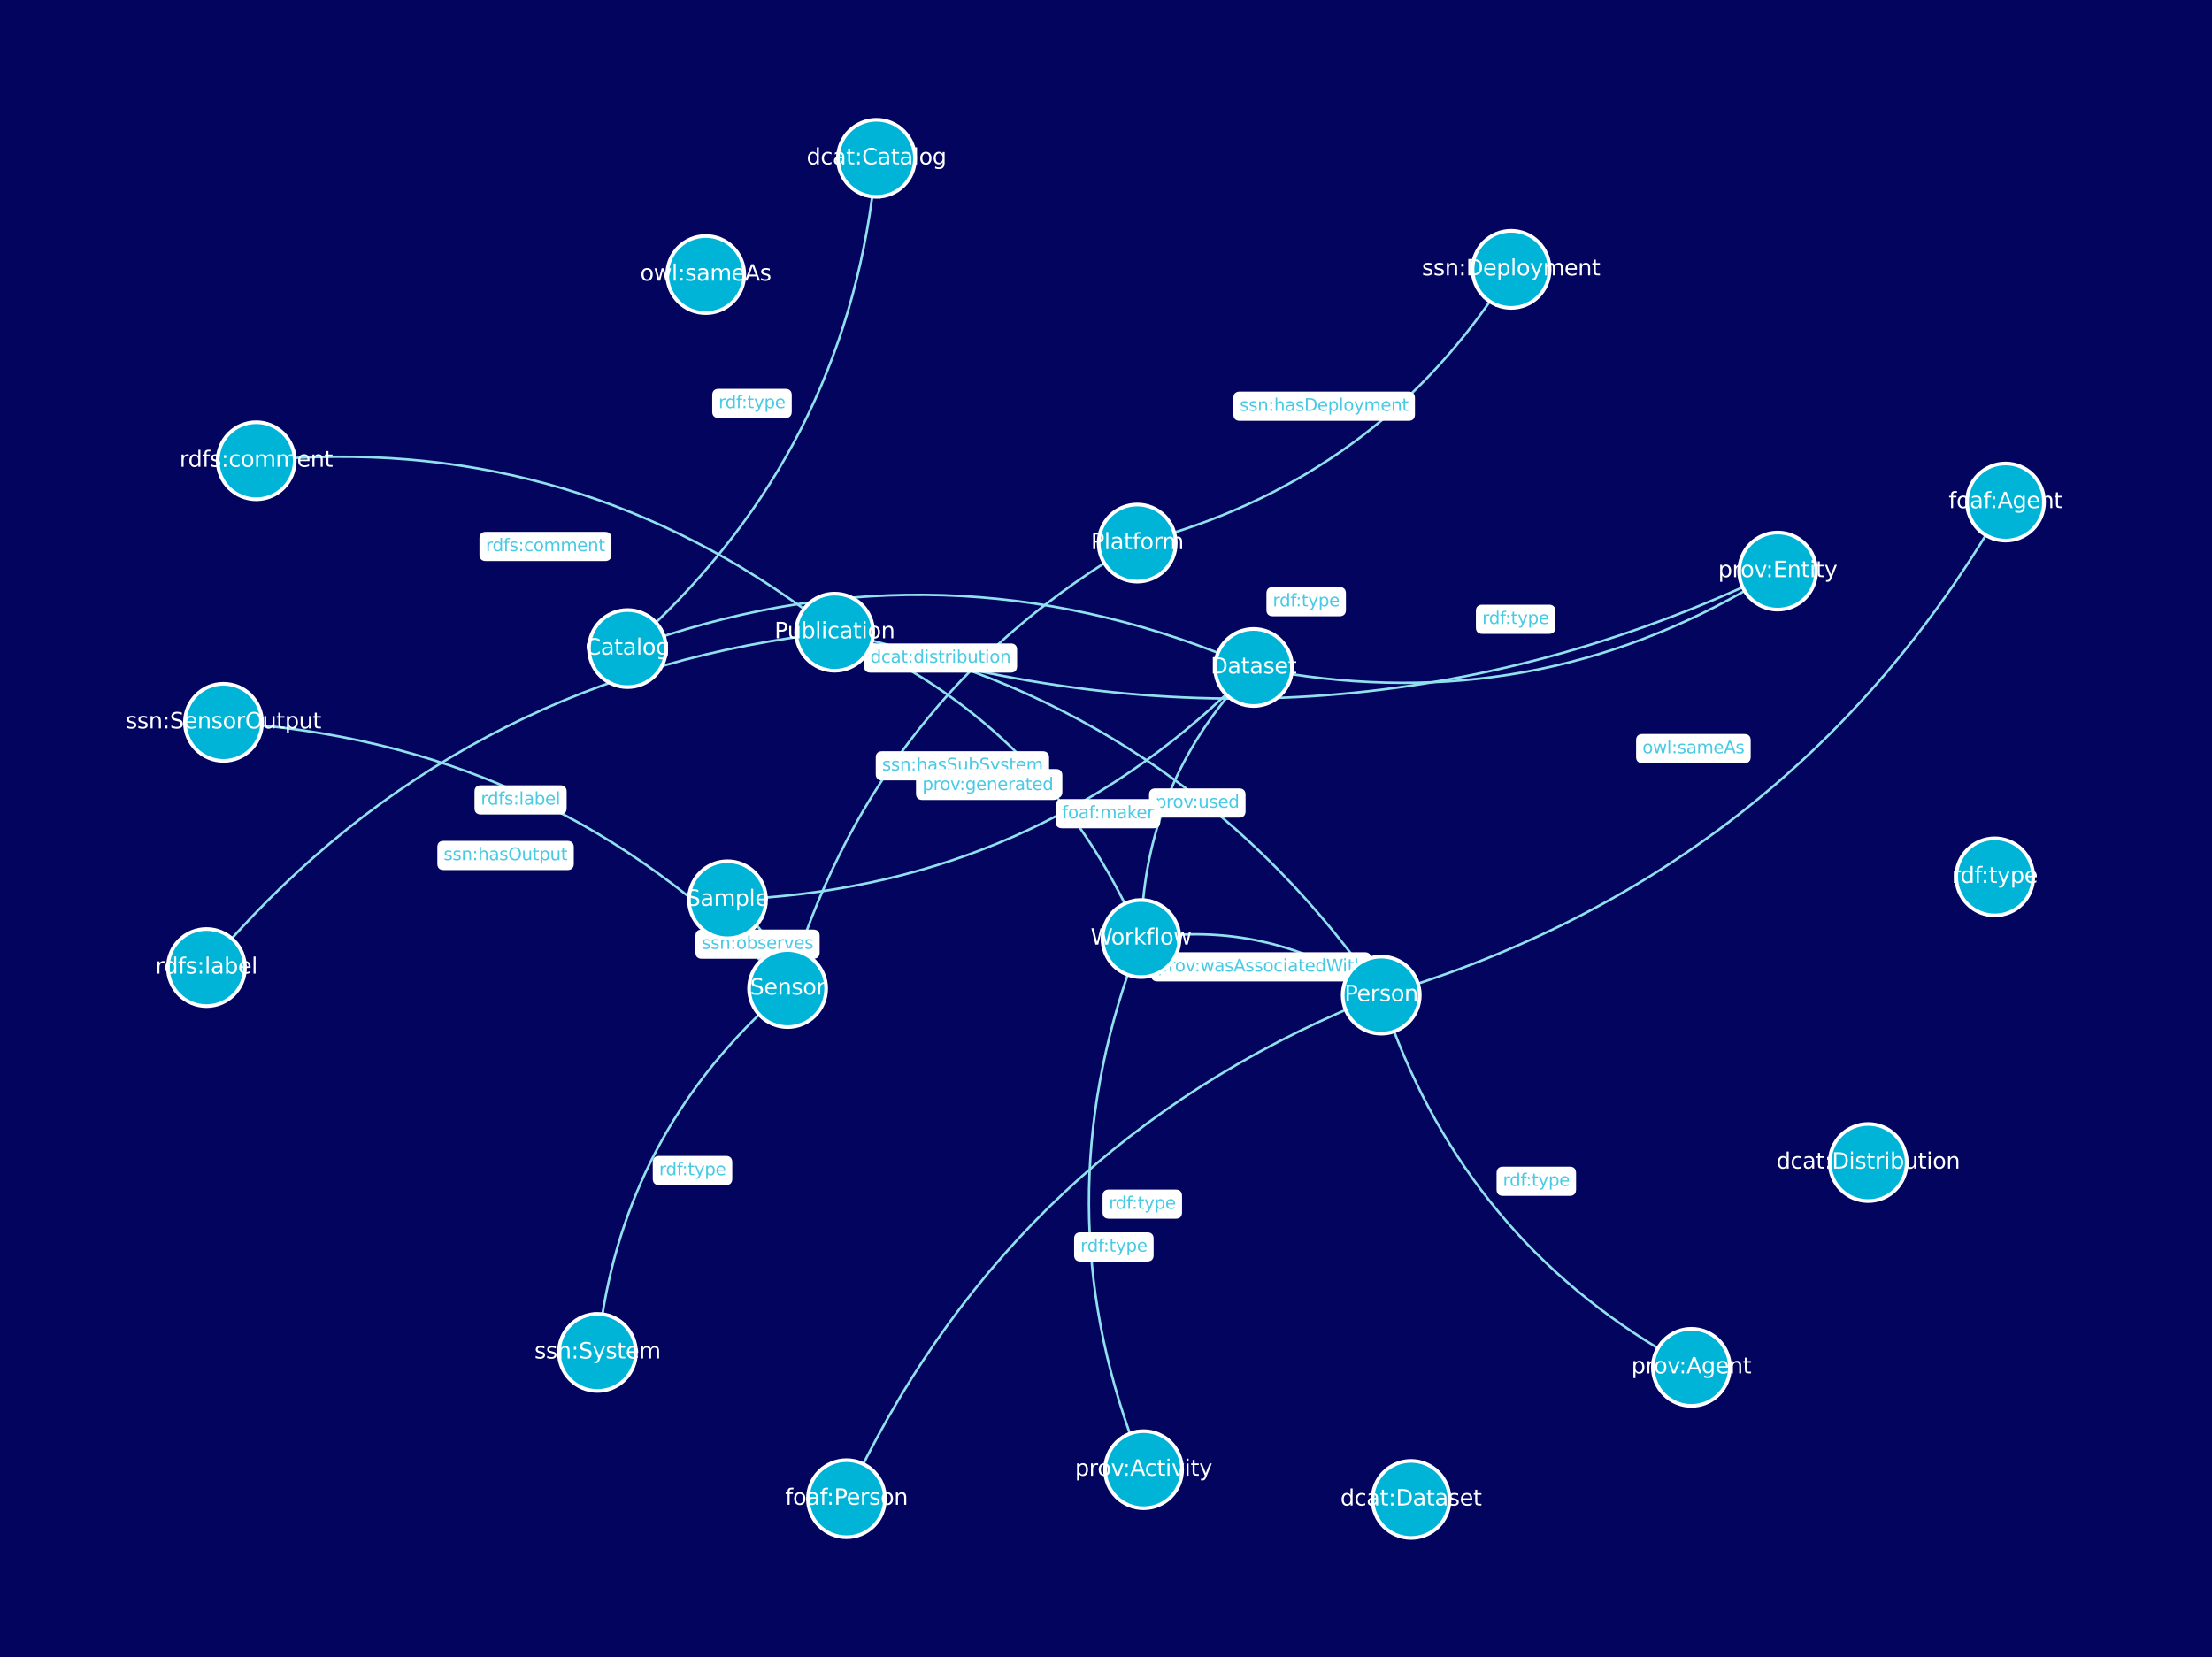 <?xml version="1.0" encoding="utf-8" standalone="no"?>
<!DOCTYPE svg PUBLIC "-//W3C//DTD SVG 1.1//EN"
  "http://www.w3.org/Graphics/SVG/1.1/DTD/svg11.dtd">
<svg xmlns:xlink="http://www.w3.org/1999/xlink" width="907.2pt" height="679.68pt" viewBox="0 0 907.2 679.68" xmlns="http://www.w3.org/2000/svg" version="1.1">
 <defs>
  <style type="text/css">*{stroke-linejoin: round; stroke-linecap: butt}</style>
 </defs>
 <g id="figure_1">
  <g id="patch_1">
   <path d="M 0 679.68 
L 907.2 679.68 
L 907.2 0 
L 0 0 
z
" style="fill: #03045e"/>
  </g>
  <g id="axes_1">
   <g id="patch_2">
    <path d="M 458.962 227.198 
Q 360.619 287.38 325.892 396.15 
" clip-path="url(#p9ea5f40c8c)" style="fill: none; stroke: #90e0ef; stroke-linecap: round"/>
    <path d="M 330.574 391.346 
L 325.892 396.15 
L 324.859 389.521 
" clip-path="url(#p9ea5f40c8c)" style="fill: none; stroke: #90e0ef; stroke-linecap: round"/>
   </g>
   <g id="patch_3">
    <path d="M 474.758 220.489 
Q 563.702 194.791 614.43 118.683 
" clip-path="url(#p9ea5f40c8c)" style="fill: none; stroke: #90e0ef; stroke-linecap: round"/>
    <path d="M 608.606 122.012 
L 614.43 118.683 
L 613.598 125.34 
" clip-path="url(#p9ea5f40c8c)" style="fill: none; stroke: #90e0ef; stroke-linecap: round"/>
   </g>
   <g id="patch_4">
    <path d="M 320.619 397.175 
Q 315.756 383.852 306.024 375.136 
" clip-path="url(#p9ea5f40c8c)" style="fill: none; stroke: #90e0ef; stroke-linecap: round"/>
    <path d="M 308.492 381.374 
L 306.024 375.136 
L 312.495 376.905 
" clip-path="url(#p9ea5f40c8c)" style="fill: none; stroke: #90e0ef; stroke-linecap: round"/>
   </g>
   <g id="patch_5">
    <path d="M 316.541 411.238 
Q 256.905 465.946 246.194 545.034 
" clip-path="url(#p9ea5f40c8c)" style="fill: none; stroke: #90e0ef; stroke-linecap: round"/>
    <path d="M 249.972 539.491 
L 246.194 545.034 
L 244.026 538.685 
" clip-path="url(#p9ea5f40c8c)" style="fill: none; stroke: #90e0ef; stroke-linecap: round"/>
   </g>
   <g id="patch_6">
    <path d="M 317.05 399.217 
Q 227.843 307.451 101.413 297.004 
" clip-path="url(#p9ea5f40c8c)" style="fill: none; stroke: #90e0ef; stroke-linecap: round"/>
    <path d="M 107.146 300.488 
L 101.413 297.004 
L 107.64 294.508 
" clip-path="url(#p9ea5f40c8c)" style="fill: none; stroke: #90e0ef; stroke-linecap: round"/>
   </g>
   <g id="patch_7">
    <path d="M 307.009 368.664 
Q 424.04 361.729 507.199 280.687 
" clip-path="url(#p9ea5f40c8c)" style="fill: none; stroke: #90e0ef; stroke-linecap: round"/>
    <path d="M 500.808 282.726 
L 507.199 280.687 
L 504.995 287.023 
" clip-path="url(#p9ea5f40c8c)" style="fill: none; stroke: #90e0ef; stroke-linecap: round"/>
   </g>
   <g id="patch_8">
    <path d="M 508.222 280.121 
Q 471.598 321.313 468.338 375.216 
" clip-path="url(#p9ea5f40c8c)" style="fill: none; stroke: #90e0ef; stroke-linecap: round"/>
    <path d="M 471.695 369.408 
L 468.338 375.216 
L 465.706 369.046 
" clip-path="url(#p9ea5f40c8c)" style="fill: none; stroke: #90e0ef; stroke-linecap: round"/>
   </g>
   <g id="patch_9">
    <path d="M 506.15 270.414 
Q 387.199 221.685 266.584 262.792 
" clip-path="url(#p9ea5f40c8c)" style="fill: none; stroke: #90e0ef; stroke-linecap: round"/>
    <path d="M 273.231 263.696 
L 266.584 262.792 
L 271.295 258.017 
" clip-path="url(#p9ea5f40c8c)" style="fill: none; stroke: #90e0ef; stroke-linecap: round"/>
   </g>
   <g id="patch_10">
    <path d="M 522.641 275.386 
Q 628.947 293.946 720.73 239.346 
" clip-path="url(#p9ea5f40c8c)" style="fill: none; stroke: #90e0ef; stroke-linecap: round"/>
    <path d="M 714.04 239.835 
L 720.73 239.346 
L 717.108 244.992 
" clip-path="url(#p9ea5f40c8c)" style="fill: none; stroke: #90e0ef; stroke-linecap: round"/>
   </g>
   <g id="patch_11">
    <path d="M 464.42 377.08 
Q 428.086 299.208 351.237 263.328 
" clip-path="url(#p9ea5f40c8c)" style="fill: none; stroke: #90e0ef; stroke-linecap: round"/>
    <path d="M 355.405 268.585 
L 351.237 263.328 
L 357.943 263.148 
" clip-path="url(#p9ea5f40c8c)" style="fill: none; stroke: #90e0ef; stroke-linecap: round"/>
   </g>
   <g id="patch_12">
    <path d="M 464.881 393.08 
Q 428.023 494.108 465.463 593.729 
" clip-path="url(#p9ea5f40c8c)" style="fill: none; stroke: #90e0ef; stroke-linecap: round"/>
    <path d="M 466.161 587.057 
L 465.463 593.729 
L 460.544 589.168 
" clip-path="url(#p9ea5f40c8c)" style="fill: none; stroke: #90e0ef; stroke-linecap: round"/>
   </g>
   <g id="patch_13">
    <path d="M 350.568 261.947 
Q 540.507 320.984 720.22 238.39 
" clip-path="url(#p9ea5f40c8c)" style="fill: none; stroke: #90e0ef; stroke-linecap: round"/>
    <path d="M 713.515 238.17 
L 720.22 238.39 
L 716.021 243.621 
" clip-path="url(#p9ea5f40c8c)" style="fill: none; stroke: #90e0ef; stroke-linecap: round"/>
   </g>
   <g id="patch_14">
    <path d="M 333.719 260.349 
Q 187.464 279.337 91.054 389.463 
" clip-path="url(#p9ea5f40c8c)" style="fill: none; stroke: #90e0ef; stroke-linecap: round"/>
    <path d="M 97.263 386.925 
L 91.054 389.463 
L 92.749 382.973 
" clip-path="url(#p9ea5f40c8c)" style="fill: none; stroke: #90e0ef; stroke-linecap: round"/>
   </g>
   <g id="patch_15">
    <path d="M 335.462 254.025 
Q 236.871 179.705 114.821 188.22 
" clip-path="url(#p9ea5f40c8c)" style="fill: none; stroke: #90e0ef; stroke-linecap: round"/>
    <path d="M 121.015 190.795 
L 114.821 188.22 
L 120.597 184.809 
" clip-path="url(#p9ea5f40c8c)" style="fill: none; stroke: #90e0ef; stroke-linecap: round"/>
   </g>
   <g id="patch_16">
    <path d="M 561.495 401.114 
Q 482.444 291.53 351.865 261.425 
" clip-path="url(#p9ea5f40c8c)" style="fill: none; stroke: #90e0ef; stroke-linecap: round"/>
    <path d="M 357.038 265.696 
L 351.865 261.425 
L 358.386 259.849 
" clip-path="url(#p9ea5f40c8c)" style="fill: none; stroke: #90e0ef; stroke-linecap: round"/>
   </g>
   <g id="patch_17">
    <path d="M 559.263 403.419 
Q 521.179 379.792 477.666 383.833 
" clip-path="url(#p9ea5f40c8c)" style="fill: none; stroke: #90e0ef; stroke-linecap: round"/>
    <path d="M 483.918 386.266 
L 477.666 383.833 
L 483.363 380.291 
" clip-path="url(#p9ea5f40c8c)" style="fill: none; stroke: #90e0ef; stroke-linecap: round"/>
   </g>
   <g id="patch_18">
    <path d="M 569.281 416.392 
Q 601.934 507.981 685.153 556.077 
" clip-path="url(#p9ea5f40c8c)" style="fill: none; stroke: #90e0ef; stroke-linecap: round"/>
    <path d="M 681.459 550.478 
L 685.153 556.077 
L 678.457 555.672 
" clip-path="url(#p9ea5f40c8c)" style="fill: none; stroke: #90e0ef; stroke-linecap: round"/>
   </g>
   <g id="patch_19">
    <path d="M 558.463 411.438 
Q 417.666 469.892 351.37 605.927 
" clip-path="url(#p9ea5f40c8c)" style="fill: none; stroke: #90e0ef; stroke-linecap: round"/>
    <path d="M 356.695 601.848 
L 351.37 605.927 
L 351.302 599.22 
" clip-path="url(#p9ea5f40c8c)" style="fill: none; stroke: #90e0ef; stroke-linecap: round"/>
   </g>
   <g id="patch_20">
    <path d="M 574.771 405.662 
Q 733.008 355.802 817.572 214.367 
" clip-path="url(#p9ea5f40c8c)" style="fill: none; stroke: #90e0ef; stroke-linecap: round"/>
    <path d="M 811.918 217.977 
L 817.572 214.367 
L 817.068 221.056 
" clip-path="url(#p9ea5f40c8c)" style="fill: none; stroke: #90e0ef; stroke-linecap: round"/>
   </g>
   <g id="patch_21">
    <path d="M 263.794 260.244 
Q 345.853 184.495 358.455 74.657 
" clip-path="url(#p9ea5f40c8c)" style="fill: none; stroke: #90e0ef; stroke-linecap: round"/>
    <path d="M 354.79 80.276 
L 358.455 74.657 
L 360.751 80.96 
" clip-path="url(#p9ea5f40c8c)" style="fill: none; stroke: #90e0ef; stroke-linecap: round"/>
   </g>
   <g id="text_1">
    <g id="patch_22">
     <path d="M 361.767 319.619 
L 427.654 319.619 
Q 429.754 319.619 429.754 317.519 
L 429.754 310.744 
Q 429.754 308.644 427.654 308.644 
L 361.767 308.644 
Q 359.667 308.644 359.667 310.744 
L 359.667 317.519 
Q 359.667 319.619 361.767 319.619 
z
" clip-path="url(#p9ea5f40c8c)" style="fill: #ffffff; stroke: #ffffff; stroke-linejoin: miter"/>
    </g>
    <g clip-path="url(#p9ea5f40c8c)">
     <!-- ssn:hasSubSystem -->
     <g style="fill: #48cae4" transform="translate(361.767 316.063) scale(0.07 -0.07)">
      <defs>
       <path id="DejaVuSans-73" d="M 2834 3397 
L 2834 2853 
Q 2591 2978 2328 3040 
Q 2066 3103 1784 3103 
Q 1356 3103 1142 2972 
Q 928 2841 928 2578 
Q 928 2378 1081 2264 
Q 1234 2150 1697 2047 
L 1894 2003 
Q 2506 1872 2764 1633 
Q 3022 1394 3022 966 
Q 3022 478 2636 193 
Q 2250 -91 1575 -91 
Q 1294 -91 989 -36 
Q 684 19 347 128 
L 347 722 
Q 666 556 975 473 
Q 1284 391 1588 391 
Q 1994 391 2212 530 
Q 2431 669 2431 922 
Q 2431 1156 2273 1281 
Q 2116 1406 1581 1522 
L 1381 1569 
Q 847 1681 609 1914 
Q 372 2147 372 2553 
Q 372 3047 722 3315 
Q 1072 3584 1716 3584 
Q 2034 3584 2315 3537 
Q 2597 3491 2834 3397 
z
" transform="scale(0.016)"/>
       <path id="DejaVuSans-6e" d="M 3513 2113 
L 3513 0 
L 2938 0 
L 2938 2094 
Q 2938 2591 2744 2837 
Q 2550 3084 2163 3084 
Q 1697 3084 1428 2787 
Q 1159 2491 1159 1978 
L 1159 0 
L 581 0 
L 581 3500 
L 1159 3500 
L 1159 2956 
Q 1366 3272 1645 3428 
Q 1925 3584 2291 3584 
Q 2894 3584 3203 3211 
Q 3513 2838 3513 2113 
z
" transform="scale(0.016)"/>
       <path id="DejaVuSans-3a" d="M 750 794 
L 1409 794 
L 1409 0 
L 750 0 
L 750 794 
z
M 750 3309 
L 1409 3309 
L 1409 2516 
L 750 2516 
L 750 3309 
z
" transform="scale(0.016)"/>
       <path id="DejaVuSans-68" d="M 3513 2113 
L 3513 0 
L 2938 0 
L 2938 2094 
Q 2938 2591 2744 2837 
Q 2550 3084 2163 3084 
Q 1697 3084 1428 2787 
Q 1159 2491 1159 1978 
L 1159 0 
L 581 0 
L 581 4863 
L 1159 4863 
L 1159 2956 
Q 1366 3272 1645 3428 
Q 1925 3584 2291 3584 
Q 2894 3584 3203 3211 
Q 3513 2838 3513 2113 
z
" transform="scale(0.016)"/>
       <path id="DejaVuSans-61" d="M 2194 1759 
Q 1497 1759 1228 1600 
Q 959 1441 959 1056 
Q 959 750 1161 570 
Q 1363 391 1709 391 
Q 2188 391 2477 730 
Q 2766 1069 2766 1631 
L 2766 1759 
L 2194 1759 
z
M 3341 1997 
L 3341 0 
L 2766 0 
L 2766 531 
Q 2569 213 2275 61 
Q 1981 -91 1556 -91 
Q 1019 -91 701 211 
Q 384 513 384 1019 
Q 384 1609 779 1909 
Q 1175 2209 1959 2209 
L 2766 2209 
L 2766 2266 
Q 2766 2663 2505 2880 
Q 2244 3097 1772 3097 
Q 1472 3097 1187 3025 
Q 903 2953 641 2809 
L 641 3341 
Q 956 3463 1253 3523 
Q 1550 3584 1831 3584 
Q 2591 3584 2966 3190 
Q 3341 2797 3341 1997 
z
" transform="scale(0.016)"/>
       <path id="DejaVuSans-53" d="M 3425 4513 
L 3425 3897 
Q 3066 4069 2747 4153 
Q 2428 4238 2131 4238 
Q 1616 4238 1336 4038 
Q 1056 3838 1056 3469 
Q 1056 3159 1242 3001 
Q 1428 2844 1947 2747 
L 2328 2669 
Q 3034 2534 3370 2195 
Q 3706 1856 3706 1288 
Q 3706 609 3251 259 
Q 2797 -91 1919 -91 
Q 1588 -91 1214 -16 
Q 841 59 441 206 
L 441 856 
Q 825 641 1194 531 
Q 1563 422 1919 422 
Q 2459 422 2753 634 
Q 3047 847 3047 1241 
Q 3047 1584 2836 1778 
Q 2625 1972 2144 2069 
L 1759 2144 
Q 1053 2284 737 2584 
Q 422 2884 422 3419 
Q 422 4038 858 4394 
Q 1294 4750 2059 4750 
Q 2388 4750 2728 4690 
Q 3069 4631 3425 4513 
z
" transform="scale(0.016)"/>
       <path id="DejaVuSans-75" d="M 544 1381 
L 544 3500 
L 1119 3500 
L 1119 1403 
Q 1119 906 1312 657 
Q 1506 409 1894 409 
Q 2359 409 2629 706 
Q 2900 1003 2900 1516 
L 2900 3500 
L 3475 3500 
L 3475 0 
L 2900 0 
L 2900 538 
Q 2691 219 2414 64 
Q 2138 -91 1772 -91 
Q 1169 -91 856 284 
Q 544 659 544 1381 
z
M 1991 3584 
L 1991 3584 
z
" transform="scale(0.016)"/>
       <path id="DejaVuSans-62" d="M 3116 1747 
Q 3116 2381 2855 2742 
Q 2594 3103 2138 3103 
Q 1681 3103 1420 2742 
Q 1159 2381 1159 1747 
Q 1159 1113 1420 752 
Q 1681 391 2138 391 
Q 2594 391 2855 752 
Q 3116 1113 3116 1747 
z
M 1159 2969 
Q 1341 3281 1617 3432 
Q 1894 3584 2278 3584 
Q 2916 3584 3314 3078 
Q 3713 2572 3713 1747 
Q 3713 922 3314 415 
Q 2916 -91 2278 -91 
Q 1894 -91 1617 61 
Q 1341 213 1159 525 
L 1159 0 
L 581 0 
L 581 4863 
L 1159 4863 
L 1159 2969 
z
" transform="scale(0.016)"/>
       <path id="DejaVuSans-79" d="M 2059 -325 
Q 1816 -950 1584 -1140 
Q 1353 -1331 966 -1331 
L 506 -1331 
L 506 -850 
L 844 -850 
Q 1081 -850 1212 -737 
Q 1344 -625 1503 -206 
L 1606 56 
L 191 3500 
L 800 3500 
L 1894 763 
L 2988 3500 
L 3597 3500 
L 2059 -325 
z
" transform="scale(0.016)"/>
       <path id="DejaVuSans-74" d="M 1172 4494 
L 1172 3500 
L 2356 3500 
L 2356 3053 
L 1172 3053 
L 1172 1153 
Q 1172 725 1289 603 
Q 1406 481 1766 481 
L 2356 481 
L 2356 0 
L 1766 0 
Q 1100 0 847 248 
Q 594 497 594 1153 
L 594 3053 
L 172 3053 
L 172 3500 
L 594 3500 
L 594 4494 
L 1172 4494 
z
" transform="scale(0.016)"/>
       <path id="DejaVuSans-65" d="M 3597 1894 
L 3597 1613 
L 953 1613 
Q 991 1019 1311 708 
Q 1631 397 2203 397 
Q 2534 397 2845 478 
Q 3156 559 3463 722 
L 3463 178 
Q 3153 47 2828 -22 
Q 2503 -91 2169 -91 
Q 1331 -91 842 396 
Q 353 884 353 1716 
Q 353 2575 817 3079 
Q 1281 3584 2069 3584 
Q 2775 3584 3186 3129 
Q 3597 2675 3597 1894 
z
M 3022 2063 
Q 3016 2534 2758 2815 
Q 2500 3097 2075 3097 
Q 1594 3097 1305 2825 
Q 1016 2553 972 2059 
L 3022 2063 
z
" transform="scale(0.016)"/>
       <path id="DejaVuSans-6d" d="M 3328 2828 
Q 3544 3216 3844 3400 
Q 4144 3584 4550 3584 
Q 5097 3584 5394 3201 
Q 5691 2819 5691 2113 
L 5691 0 
L 5113 0 
L 5113 2094 
Q 5113 2597 4934 2840 
Q 4756 3084 4391 3084 
Q 3944 3084 3684 2787 
Q 3425 2491 3425 1978 
L 3425 0 
L 2847 0 
L 2847 2094 
Q 2847 2600 2669 2842 
Q 2491 3084 2119 3084 
Q 1678 3084 1418 2786 
Q 1159 2488 1159 1978 
L 1159 0 
L 581 0 
L 581 3500 
L 1159 3500 
L 1159 2956 
Q 1356 3278 1631 3431 
Q 1906 3584 2284 3584 
Q 2666 3584 2933 3390 
Q 3200 3197 3328 2828 
z
" transform="scale(0.016)"/>
      </defs>
      <use xlink:href="#DejaVuSans-73"/>
      <use xlink:href="#DejaVuSans-73" x="52.1"/>
      <use xlink:href="#DejaVuSans-6e" x="104.199"/>
      <use xlink:href="#DejaVuSans-3a" x="167.578"/>
      <use xlink:href="#DejaVuSans-68" x="201.27"/>
      <use xlink:href="#DejaVuSans-61" x="264.648"/>
      <use xlink:href="#DejaVuSans-73" x="325.928"/>
      <use xlink:href="#DejaVuSans-53" x="378.027"/>
      <use xlink:href="#DejaVuSans-75" x="441.504"/>
      <use xlink:href="#DejaVuSans-62" x="504.883"/>
      <use xlink:href="#DejaVuSans-53" x="568.359"/>
      <use xlink:href="#DejaVuSans-79" x="631.836"/>
      <use xlink:href="#DejaVuSans-73" x="691.016"/>
      <use xlink:href="#DejaVuSans-74" x="743.115"/>
      <use xlink:href="#DejaVuSans-65" x="782.324"/>
      <use xlink:href="#DejaVuSans-6d" x="843.848"/>
     </g>
    </g>
   </g>
   <g id="text_2">
    <g id="patch_23">
     <path d="M 508.435 172.109 
L 577.713 172.109 
Q 579.813 172.109 579.813 170.009 
L 579.813 163.234 
Q 579.813 161.134 577.713 161.134 
L 508.435 161.134 
Q 506.335 161.134 506.335 163.234 
L 506.335 170.009 
Q 506.335 172.109 508.435 172.109 
z
" clip-path="url(#p9ea5f40c8c)" style="fill: #ffffff; stroke: #ffffff; stroke-linejoin: miter"/>
    </g>
    <g clip-path="url(#p9ea5f40c8c)">
     <!-- ssn:hasDeployment -->
     <g style="fill: #48cae4" transform="translate(508.435 168.553) scale(0.07 -0.07)">
      <defs>
       <path id="DejaVuSans-44" d="M 1259 4147 
L 1259 519 
L 2022 519 
Q 2988 519 3436 956 
Q 3884 1394 3884 2338 
Q 3884 3275 3436 3711 
Q 2988 4147 2022 4147 
L 1259 4147 
z
M 628 4666 
L 1925 4666 
Q 3281 4666 3915 4102 
Q 4550 3538 4550 2338 
Q 4550 1131 3912 565 
Q 3275 0 1925 0 
L 628 0 
L 628 4666 
z
" transform="scale(0.016)"/>
       <path id="DejaVuSans-70" d="M 1159 525 
L 1159 -1331 
L 581 -1331 
L 581 3500 
L 1159 3500 
L 1159 2969 
Q 1341 3281 1617 3432 
Q 1894 3584 2278 3584 
Q 2916 3584 3314 3078 
Q 3713 2572 3713 1747 
Q 3713 922 3314 415 
Q 2916 -91 2278 -91 
Q 1894 -91 1617 61 
Q 1341 213 1159 525 
z
M 3116 1747 
Q 3116 2381 2855 2742 
Q 2594 3103 2138 3103 
Q 1681 3103 1420 2742 
Q 1159 2381 1159 1747 
Q 1159 1113 1420 752 
Q 1681 391 2138 391 
Q 2594 391 2855 752 
Q 3116 1113 3116 1747 
z
" transform="scale(0.016)"/>
       <path id="DejaVuSans-6c" d="M 603 4863 
L 1178 4863 
L 1178 0 
L 603 0 
L 603 4863 
z
" transform="scale(0.016)"/>
       <path id="DejaVuSans-6f" d="M 1959 3097 
Q 1497 3097 1228 2736 
Q 959 2375 959 1747 
Q 959 1119 1226 758 
Q 1494 397 1959 397 
Q 2419 397 2687 759 
Q 2956 1122 2956 1747 
Q 2956 2369 2687 2733 
Q 2419 3097 1959 3097 
z
M 1959 3584 
Q 2709 3584 3137 3096 
Q 3566 2609 3566 1747 
Q 3566 888 3137 398 
Q 2709 -91 1959 -91 
Q 1206 -91 779 398 
Q 353 888 353 1747 
Q 353 2609 779 3096 
Q 1206 3584 1959 3584 
z
" transform="scale(0.016)"/>
      </defs>
      <use xlink:href="#DejaVuSans-73"/>
      <use xlink:href="#DejaVuSans-73" x="52.1"/>
      <use xlink:href="#DejaVuSans-6e" x="104.199"/>
      <use xlink:href="#DejaVuSans-3a" x="167.578"/>
      <use xlink:href="#DejaVuSans-68" x="201.27"/>
      <use xlink:href="#DejaVuSans-61" x="264.648"/>
      <use xlink:href="#DejaVuSans-73" x="325.928"/>
      <use xlink:href="#DejaVuSans-44" x="378.027"/>
      <use xlink:href="#DejaVuSans-65" x="455.029"/>
      <use xlink:href="#DejaVuSans-70" x="516.553"/>
      <use xlink:href="#DejaVuSans-6c" x="580.029"/>
      <use xlink:href="#DejaVuSans-6f" x="607.812"/>
      <use xlink:href="#DejaVuSans-79" x="668.994"/>
      <use xlink:href="#DejaVuSans-6d" x="728.174"/>
      <use xlink:href="#DejaVuSans-65" x="825.586"/>
      <use xlink:href="#DejaVuSans-6e" x="887.109"/>
      <use xlink:href="#DejaVuSans-74" x="950.488"/>
     </g>
    </g>
   </g>
   <g id="text_3">
    <g id="patch_24">
     <path d="M 287.817 392.77 
L 333.559 392.77 
Q 335.659 392.77 335.659 390.67 
L 335.659 383.896 
Q 335.659 381.796 333.559 381.796 
L 287.817 381.796 
Q 285.717 381.796 285.717 383.896 
L 285.717 390.67 
Q 285.717 392.77 287.817 392.77 
z
" clip-path="url(#p9ea5f40c8c)" style="fill: #ffffff; stroke: #ffffff; stroke-linejoin: miter"/>
    </g>
    <g clip-path="url(#p9ea5f40c8c)">
     <!-- ssn:observes -->
     <g style="fill: #48cae4" transform="translate(287.817 389.215) scale(0.07 -0.07)">
      <defs>
       <path id="DejaVuSans-72" d="M 2631 2963 
Q 2534 3019 2420 3045 
Q 2306 3072 2169 3072 
Q 1681 3072 1420 2755 
Q 1159 2438 1159 1844 
L 1159 0 
L 581 0 
L 581 3500 
L 1159 3500 
L 1159 2956 
Q 1341 3275 1631 3429 
Q 1922 3584 2338 3584 
Q 2397 3584 2469 3576 
Q 2541 3569 2628 3553 
L 2631 2963 
z
" transform="scale(0.016)"/>
       <path id="DejaVuSans-76" d="M 191 3500 
L 800 3500 
L 1894 563 
L 2988 3500 
L 3597 3500 
L 2284 0 
L 1503 0 
L 191 3500 
z
" transform="scale(0.016)"/>
      </defs>
      <use xlink:href="#DejaVuSans-73"/>
      <use xlink:href="#DejaVuSans-73" x="52.1"/>
      <use xlink:href="#DejaVuSans-6e" x="104.199"/>
      <use xlink:href="#DejaVuSans-3a" x="167.578"/>
      <use xlink:href="#DejaVuSans-6f" x="201.27"/>
      <use xlink:href="#DejaVuSans-62" x="262.451"/>
      <use xlink:href="#DejaVuSans-73" x="325.928"/>
      <use xlink:href="#DejaVuSans-65" x="378.027"/>
      <use xlink:href="#DejaVuSans-72" x="439.551"/>
      <use xlink:href="#DejaVuSans-76" x="480.664"/>
      <use xlink:href="#DejaVuSans-65" x="539.844"/>
      <use xlink:href="#DejaVuSans-73" x="601.367"/>
     </g>
    </g>
   </g>
   <g id="text_4">
    <g id="patch_25">
     <path d="M 270.32 485.606 
L 297.726 485.606 
Q 299.826 485.606 299.826 483.505 
L 299.826 476.731 
Q 299.826 474.631 297.726 474.631 
L 270.32 474.631 
Q 268.22 474.631 268.22 476.731 
L 268.22 483.505 
Q 268.22 485.606 270.32 485.606 
z
" clip-path="url(#p9ea5f40c8c)" style="fill: #ffffff; stroke: #ffffff; stroke-linejoin: miter"/>
    </g>
    <g clip-path="url(#p9ea5f40c8c)">
     <!-- rdf:type -->
     <g style="fill: #48cae4" transform="translate(270.32 482.05) scale(0.07 -0.07)">
      <defs>
       <path id="DejaVuSans-64" d="M 2906 2969 
L 2906 4863 
L 3481 4863 
L 3481 0 
L 2906 0 
L 2906 525 
Q 2725 213 2448 61 
Q 2172 -91 1784 -91 
Q 1150 -91 751 415 
Q 353 922 353 1747 
Q 353 2572 751 3078 
Q 1150 3584 1784 3584 
Q 2172 3584 2448 3432 
Q 2725 3281 2906 2969 
z
M 947 1747 
Q 947 1113 1208 752 
Q 1469 391 1925 391 
Q 2381 391 2643 752 
Q 2906 1113 2906 1747 
Q 2906 2381 2643 2742 
Q 2381 3103 1925 3103 
Q 1469 3103 1208 2742 
Q 947 2381 947 1747 
z
" transform="scale(0.016)"/>
       <path id="DejaVuSans-66" d="M 2375 4863 
L 2375 4384 
L 1825 4384 
Q 1516 4384 1395 4259 
Q 1275 4134 1275 3809 
L 1275 3500 
L 2222 3500 
L 2222 3053 
L 1275 3053 
L 1275 0 
L 697 0 
L 697 3053 
L 147 3053 
L 147 3500 
L 697 3500 
L 697 3744 
Q 697 4328 969 4595 
Q 1241 4863 1831 4863 
L 2375 4863 
z
" transform="scale(0.016)"/>
      </defs>
      <use xlink:href="#DejaVuSans-72"/>
      <use xlink:href="#DejaVuSans-64" x="39.363"/>
      <use xlink:href="#DejaVuSans-66" x="102.84"/>
      <use xlink:href="#DejaVuSans-3a" x="134.42"/>
      <use xlink:href="#DejaVuSans-74" x="168.111"/>
      <use xlink:href="#DejaVuSans-79" x="207.32"/>
      <use xlink:href="#DejaVuSans-70" x="266.5"/>
      <use xlink:href="#DejaVuSans-65" x="329.977"/>
     </g>
    </g>
   </g>
   <g id="text_5">
    <g id="patch_26">
     <path d="M 181.95 356.381 
L 232.726 356.381 
Q 234.826 356.381 234.826 354.281 
L 234.826 347.506 
Q 234.826 345.406 232.726 345.406 
L 181.95 345.406 
Q 179.85 345.406 179.85 347.506 
L 179.85 354.281 
Q 179.85 356.381 181.95 356.381 
z
" clip-path="url(#p9ea5f40c8c)" style="fill: #ffffff; stroke: #ffffff; stroke-linejoin: miter"/>
    </g>
    <g clip-path="url(#p9ea5f40c8c)">
     <!-- ssn:hasOutput -->
     <g style="fill: #48cae4" transform="translate(181.95 352.825) scale(0.07 -0.07)">
      <defs>
       <path id="DejaVuSans-4f" d="M 2522 4238 
Q 1834 4238 1429 3725 
Q 1025 3213 1025 2328 
Q 1025 1447 1429 934 
Q 1834 422 2522 422 
Q 3209 422 3611 934 
Q 4013 1447 4013 2328 
Q 4013 3213 3611 3725 
Q 3209 4238 2522 4238 
z
M 2522 4750 
Q 3503 4750 4090 4092 
Q 4678 3434 4678 2328 
Q 4678 1225 4090 567 
Q 3503 -91 2522 -91 
Q 1538 -91 948 565 
Q 359 1222 359 2328 
Q 359 3434 948 4092 
Q 1538 4750 2522 4750 
z
" transform="scale(0.016)"/>
      </defs>
      <use xlink:href="#DejaVuSans-73"/>
      <use xlink:href="#DejaVuSans-73" x="52.1"/>
      <use xlink:href="#DejaVuSans-6e" x="104.199"/>
      <use xlink:href="#DejaVuSans-3a" x="167.578"/>
      <use xlink:href="#DejaVuSans-68" x="201.27"/>
      <use xlink:href="#DejaVuSans-61" x="264.648"/>
      <use xlink:href="#DejaVuSans-73" x="325.928"/>
      <use xlink:href="#DejaVuSans-4f" x="378.027"/>
      <use xlink:href="#DejaVuSans-75" x="456.738"/>
      <use xlink:href="#DejaVuSans-74" x="520.117"/>
      <use xlink:href="#DejaVuSans-70" x="559.326"/>
      <use xlink:href="#DejaVuSans-75" x="622.803"/>
      <use xlink:href="#DejaVuSans-74" x="686.182"/>
     </g>
    </g>
   </g>
   <g id="text_6">
    <g id="patch_27">
     <path d="M 379.384 326.917 
L 433.104 326.917 
Q 435.204 326.917 435.204 324.817 
L 435.204 318.042 
Q 435.204 315.942 433.104 315.942 
L 379.384 315.942 
Q 377.284 315.942 377.284 318.042 
L 377.284 324.817 
Q 377.284 326.917 379.384 326.917 
z
" clip-path="url(#p9ea5f40c8c)" style="fill: #ffffff; stroke: #ffffff; stroke-linejoin: miter"/>
    </g>
    <g clip-path="url(#p9ea5f40c8c)">
     <!-- prov:generated -->
     <g style="fill: #48cae4" transform="translate(379.384 323.361) scale(0.07 -0.07)">
      <defs>
       <path id="DejaVuSans-67" d="M 2906 1791 
Q 2906 2416 2648 2759 
Q 2391 3103 1925 3103 
Q 1463 3103 1205 2759 
Q 947 2416 947 1791 
Q 947 1169 1205 825 
Q 1463 481 1925 481 
Q 2391 481 2648 825 
Q 2906 1169 2906 1791 
z
M 3481 434 
Q 3481 -459 3084 -895 
Q 2688 -1331 1869 -1331 
Q 1566 -1331 1297 -1286 
Q 1028 -1241 775 -1147 
L 775 -588 
Q 1028 -725 1275 -790 
Q 1522 -856 1778 -856 
Q 2344 -856 2625 -561 
Q 2906 -266 2906 331 
L 2906 616 
Q 2728 306 2450 153 
Q 2172 0 1784 0 
Q 1141 0 747 490 
Q 353 981 353 1791 
Q 353 2603 747 3093 
Q 1141 3584 1784 3584 
Q 2172 3584 2450 3431 
Q 2728 3278 2906 2969 
L 2906 3500 
L 3481 3500 
L 3481 434 
z
" transform="scale(0.016)"/>
      </defs>
      <use xlink:href="#DejaVuSans-70"/>
      <use xlink:href="#DejaVuSans-72" x="63.477"/>
      <use xlink:href="#DejaVuSans-6f" x="102.34"/>
      <use xlink:href="#DejaVuSans-76" x="163.521"/>
      <use xlink:href="#DejaVuSans-3a" x="217.201"/>
      <use xlink:href="#DejaVuSans-67" x="250.893"/>
      <use xlink:href="#DejaVuSans-65" x="314.369"/>
      <use xlink:href="#DejaVuSans-6e" x="375.893"/>
      <use xlink:href="#DejaVuSans-65" x="439.271"/>
      <use xlink:href="#DejaVuSans-72" x="500.795"/>
      <use xlink:href="#DejaVuSans-61" x="541.908"/>
      <use xlink:href="#DejaVuSans-74" x="603.188"/>
      <use xlink:href="#DejaVuSans-65" x="642.396"/>
      <use xlink:href="#DejaVuSans-64" x="703.92"/>
     </g>
    </g>
   </g>
   <g id="text_7">
    <g id="patch_28">
     <path d="M 473.844 334.872 
L 508.241 334.872 
Q 510.341 334.872 510.341 332.772 
L 510.341 325.998 
Q 510.341 323.898 508.241 323.898 
L 473.844 323.898 
Q 471.744 323.898 471.744 325.998 
L 471.744 332.772 
Q 471.744 334.872 473.844 334.872 
z
" clip-path="url(#p9ea5f40c8c)" style="fill: #ffffff; stroke: #ffffff; stroke-linejoin: miter"/>
    </g>
    <g clip-path="url(#p9ea5f40c8c)">
     <!-- prov:used -->
     <g style="fill: #48cae4" transform="translate(473.844 331.317) scale(0.07 -0.07)">
      <use xlink:href="#DejaVuSans-70"/>
      <use xlink:href="#DejaVuSans-72" x="63.477"/>
      <use xlink:href="#DejaVuSans-6f" x="102.34"/>
      <use xlink:href="#DejaVuSans-76" x="163.521"/>
      <use xlink:href="#DejaVuSans-3a" x="217.201"/>
      <use xlink:href="#DejaVuSans-75" x="250.893"/>
      <use xlink:href="#DejaVuSans-73" x="314.271"/>
      <use xlink:href="#DejaVuSans-65" x="366.371"/>
      <use xlink:href="#DejaVuSans-64" x="427.895"/>
     </g>
    </g>
   </g>
   <g id="text_8">
    <g id="patch_29">
     <path d="M 356.958 275.398 
L 414.533 275.398 
Q 416.633 275.398 416.633 273.298 
L 416.633 266.524 
Q 416.633 264.424 414.533 264.424 
L 356.958 264.424 
Q 354.858 264.424 354.858 266.524 
L 354.858 273.298 
Q 354.858 275.398 356.958 275.398 
z
" clip-path="url(#p9ea5f40c8c)" style="fill: #ffffff; stroke: #ffffff; stroke-linejoin: miter"/>
    </g>
    <g clip-path="url(#p9ea5f40c8c)">
     <!-- dcat:distribution -->
     <g style="fill: #48cae4" transform="translate(356.958 271.843) scale(0.07 -0.07)">
      <defs>
       <path id="DejaVuSans-63" d="M 3122 3366 
L 3122 2828 
Q 2878 2963 2633 3030 
Q 2388 3097 2138 3097 
Q 1578 3097 1268 2742 
Q 959 2388 959 1747 
Q 959 1106 1268 751 
Q 1578 397 2138 397 
Q 2388 397 2633 464 
Q 2878 531 3122 666 
L 3122 134 
Q 2881 22 2623 -34 
Q 2366 -91 2075 -91 
Q 1284 -91 818 406 
Q 353 903 353 1747 
Q 353 2603 823 3093 
Q 1294 3584 2113 3584 
Q 2378 3584 2631 3529 
Q 2884 3475 3122 3366 
z
" transform="scale(0.016)"/>
       <path id="DejaVuSans-69" d="M 603 3500 
L 1178 3500 
L 1178 0 
L 603 0 
L 603 3500 
z
M 603 4863 
L 1178 4863 
L 1178 4134 
L 603 4134 
L 603 4863 
z
" transform="scale(0.016)"/>
      </defs>
      <use xlink:href="#DejaVuSans-64"/>
      <use xlink:href="#DejaVuSans-63" x="63.477"/>
      <use xlink:href="#DejaVuSans-61" x="118.457"/>
      <use xlink:href="#DejaVuSans-74" x="179.736"/>
      <use xlink:href="#DejaVuSans-3a" x="218.945"/>
      <use xlink:href="#DejaVuSans-64" x="252.637"/>
      <use xlink:href="#DejaVuSans-69" x="316.113"/>
      <use xlink:href="#DejaVuSans-73" x="343.896"/>
      <use xlink:href="#DejaVuSans-74" x="395.996"/>
      <use xlink:href="#DejaVuSans-72" x="435.205"/>
      <use xlink:href="#DejaVuSans-69" x="476.318"/>
      <use xlink:href="#DejaVuSans-62" x="504.102"/>
      <use xlink:href="#DejaVuSans-75" x="567.578"/>
      <use xlink:href="#DejaVuSans-74" x="630.957"/>
      <use xlink:href="#DejaVuSans-69" x="670.166"/>
      <use xlink:href="#DejaVuSans-6f" x="697.949"/>
      <use xlink:href="#DejaVuSans-6e" x="759.131"/>
     </g>
    </g>
   </g>
   <g id="text_9">
    <g id="patch_30">
     <path d="M 607.901 259.505 
L 635.307 259.505 
Q 637.407 259.505 637.407 257.405 
L 637.407 250.631 
Q 637.407 248.531 635.307 248.531 
L 607.901 248.531 
Q 605.801 248.531 605.801 250.631 
L 605.801 257.405 
Q 605.801 259.505 607.901 259.505 
z
" clip-path="url(#p9ea5f40c8c)" style="fill: #ffffff; stroke: #ffffff; stroke-linejoin: miter"/>
    </g>
    <g clip-path="url(#p9ea5f40c8c)">
     <!-- rdf:type -->
     <g style="fill: #48cae4" transform="translate(607.901 255.95) scale(0.07 -0.07)">
      <use xlink:href="#DejaVuSans-72"/>
      <use xlink:href="#DejaVuSans-64" x="39.363"/>
      <use xlink:href="#DejaVuSans-66" x="102.84"/>
      <use xlink:href="#DejaVuSans-3a" x="134.42"/>
      <use xlink:href="#DejaVuSans-74" x="168.111"/>
      <use xlink:href="#DejaVuSans-79" x="207.32"/>
      <use xlink:href="#DejaVuSans-70" x="266.5"/>
      <use xlink:href="#DejaVuSans-65" x="329.977"/>
     </g>
    </g>
   </g>
   <g id="text_10">
    <g id="patch_31">
     <path d="M 378.276 327.638 
L 431.996 327.638 
Q 434.096 327.638 434.096 325.538 
L 434.096 318.763 
Q 434.096 316.663 431.996 316.663 
L 378.276 316.663 
Q 376.176 316.663 376.176 318.763 
L 376.176 325.538 
Q 376.176 327.638 378.276 327.638 
z
" clip-path="url(#p9ea5f40c8c)" style="fill: #ffffff; stroke: #ffffff; stroke-linejoin: miter"/>
    </g>
    <g clip-path="url(#p9ea5f40c8c)">
     <!-- prov:generated -->
     <g style="fill: #48cae4" transform="translate(378.276 324.082) scale(0.07 -0.07)">
      <use xlink:href="#DejaVuSans-70"/>
      <use xlink:href="#DejaVuSans-72" x="63.477"/>
      <use xlink:href="#DejaVuSans-6f" x="102.34"/>
      <use xlink:href="#DejaVuSans-76" x="163.521"/>
      <use xlink:href="#DejaVuSans-3a" x="217.201"/>
      <use xlink:href="#DejaVuSans-67" x="250.893"/>
      <use xlink:href="#DejaVuSans-65" x="314.369"/>
      <use xlink:href="#DejaVuSans-6e" x="375.893"/>
      <use xlink:href="#DejaVuSans-65" x="439.271"/>
      <use xlink:href="#DejaVuSans-72" x="500.795"/>
      <use xlink:href="#DejaVuSans-61" x="541.908"/>
      <use xlink:href="#DejaVuSans-74" x="603.188"/>
      <use xlink:href="#DejaVuSans-65" x="642.396"/>
      <use xlink:href="#DejaVuSans-64" x="703.92"/>
     </g>
    </g>
   </g>
   <g id="text_11">
    <g id="patch_32">
     <path d="M 454.779 499.4 
L 482.185 499.4 
Q 484.285 499.4 484.285 497.3 
L 484.285 490.526 
Q 484.285 488.426 482.185 488.426 
L 454.779 488.426 
Q 452.679 488.426 452.679 490.526 
L 452.679 497.3 
Q 452.679 499.4 454.779 499.4 
z
" clip-path="url(#p9ea5f40c8c)" style="fill: #ffffff; stroke: #ffffff; stroke-linejoin: miter"/>
    </g>
    <g clip-path="url(#p9ea5f40c8c)">
     <!-- rdf:type -->
     <g style="fill: #48cae4" transform="translate(454.779 495.845) scale(0.07 -0.07)">
      <use xlink:href="#DejaVuSans-72"/>
      <use xlink:href="#DejaVuSans-64" x="39.363"/>
      <use xlink:href="#DejaVuSans-66" x="102.84"/>
      <use xlink:href="#DejaVuSans-3a" x="134.42"/>
      <use xlink:href="#DejaVuSans-74" x="168.111"/>
      <use xlink:href="#DejaVuSans-79" x="207.32"/>
      <use xlink:href="#DejaVuSans-70" x="266.5"/>
      <use xlink:href="#DejaVuSans-65" x="329.977"/>
     </g>
    </g>
   </g>
   <g id="text_12">
    <g id="patch_33">
     <path d="M 521.995 252.271 
L 549.401 252.271 
Q 551.501 252.271 551.501 250.171 
L 551.501 243.396 
Q 551.501 241.296 549.401 241.296 
L 521.995 241.296 
Q 519.895 241.296 519.895 243.396 
L 519.895 250.171 
Q 519.895 252.271 521.995 252.271 
z
" clip-path="url(#p9ea5f40c8c)" style="fill: #ffffff; stroke: #ffffff; stroke-linejoin: miter"/>
    </g>
    <g clip-path="url(#p9ea5f40c8c)">
     <!-- rdf:type -->
     <g style="fill: #48cae4" transform="translate(521.995 248.715) scale(0.07 -0.07)">
      <use xlink:href="#DejaVuSans-72"/>
      <use xlink:href="#DejaVuSans-64" x="39.363"/>
      <use xlink:href="#DejaVuSans-66" x="102.84"/>
      <use xlink:href="#DejaVuSans-3a" x="134.42"/>
      <use xlink:href="#DejaVuSans-74" x="168.111"/>
      <use xlink:href="#DejaVuSans-79" x="207.32"/>
      <use xlink:href="#DejaVuSans-70" x="266.5"/>
      <use xlink:href="#DejaVuSans-65" x="329.977"/>
     </g>
    </g>
   </g>
   <g id="text_13">
    <g id="patch_34">
     <path d="M 197.197 333.584 
L 229.795 333.584 
Q 231.895 333.584 231.895 331.484 
L 231.895 324.709 
Q 231.895 322.609 229.795 322.609 
L 197.197 322.609 
Q 195.097 322.609 195.097 324.709 
L 195.097 331.484 
Q 195.097 333.584 197.197 333.584 
z
" clip-path="url(#p9ea5f40c8c)" style="fill: #ffffff; stroke: #ffffff; stroke-linejoin: miter"/>
    </g>
    <g clip-path="url(#p9ea5f40c8c)">
     <!-- rdfs:label -->
     <g style="fill: #48cae4" transform="translate(197.197 330.028) scale(0.07 -0.07)">
      <use xlink:href="#DejaVuSans-72"/>
      <use xlink:href="#DejaVuSans-64" x="39.363"/>
      <use xlink:href="#DejaVuSans-66" x="102.84"/>
      <use xlink:href="#DejaVuSans-73" x="138.045"/>
      <use xlink:href="#DejaVuSans-3a" x="190.145"/>
      <use xlink:href="#DejaVuSans-6c" x="223.836"/>
      <use xlink:href="#DejaVuSans-61" x="251.619"/>
      <use xlink:href="#DejaVuSans-62" x="312.898"/>
      <use xlink:href="#DejaVuSans-65" x="376.375"/>
      <use xlink:href="#DejaVuSans-6c" x="437.898"/>
     </g>
    </g>
   </g>
   <g id="text_14">
    <g id="patch_35">
     <path d="M 199.234 229.645 
L 248.158 229.645 
Q 250.258 229.645 250.258 227.545 
L 250.258 220.77 
Q 250.258 218.67 248.158 218.67 
L 199.234 218.67 
Q 197.134 218.67 197.134 220.77 
L 197.134 227.545 
Q 197.134 229.645 199.234 229.645 
z
" clip-path="url(#p9ea5f40c8c)" style="fill: #ffffff; stroke: #ffffff; stroke-linejoin: miter"/>
    </g>
    <g clip-path="url(#p9ea5f40c8c)">
     <!-- rdfs:comment -->
     <g style="fill: #48cae4" transform="translate(199.234 226.089) scale(0.07 -0.07)">
      <use xlink:href="#DejaVuSans-72"/>
      <use xlink:href="#DejaVuSans-64" x="39.363"/>
      <use xlink:href="#DejaVuSans-66" x="102.84"/>
      <use xlink:href="#DejaVuSans-73" x="138.045"/>
      <use xlink:href="#DejaVuSans-3a" x="190.145"/>
      <use xlink:href="#DejaVuSans-63" x="223.836"/>
      <use xlink:href="#DejaVuSans-6f" x="278.816"/>
      <use xlink:href="#DejaVuSans-6d" x="339.998"/>
      <use xlink:href="#DejaVuSans-6d" x="437.41"/>
      <use xlink:href="#DejaVuSans-65" x="534.822"/>
      <use xlink:href="#DejaVuSans-6e" x="596.346"/>
      <use xlink:href="#DejaVuSans-74" x="659.725"/>
     </g>
    </g>
   </g>
   <g id="text_15">
    <g id="patch_36">
     <path d="M 435.554 339.242 
L 473.252 339.242 
Q 475.352 339.242 475.352 337.142 
L 475.352 330.368 
Q 475.352 328.268 473.252 328.268 
L 435.554 328.268 
Q 433.454 328.268 433.454 330.368 
L 433.454 337.142 
Q 433.454 339.242 435.554 339.242 
z
" clip-path="url(#p9ea5f40c8c)" style="fill: #ffffff; stroke: #ffffff; stroke-linejoin: miter"/>
    </g>
    <g clip-path="url(#p9ea5f40c8c)">
     <!-- foaf:maker -->
     <g style="fill: #48cae4" transform="translate(435.554 335.686) scale(0.07 -0.07)">
      <defs>
       <path id="DejaVuSans-6b" d="M 581 4863 
L 1159 4863 
L 1159 1991 
L 2875 3500 
L 3609 3500 
L 1753 1863 
L 3688 0 
L 2938 0 
L 1159 1709 
L 1159 0 
L 581 0 
L 581 4863 
z
" transform="scale(0.016)"/>
      </defs>
      <use xlink:href="#DejaVuSans-66"/>
      <use xlink:href="#DejaVuSans-6f" x="35.205"/>
      <use xlink:href="#DejaVuSans-61" x="96.387"/>
      <use xlink:href="#DejaVuSans-66" x="157.666"/>
      <use xlink:href="#DejaVuSans-3a" x="189.246"/>
      <use xlink:href="#DejaVuSans-6d" x="222.938"/>
      <use xlink:href="#DejaVuSans-61" x="320.35"/>
      <use xlink:href="#DejaVuSans-6b" x="381.629"/>
      <use xlink:href="#DejaVuSans-65" x="435.914"/>
      <use xlink:href="#DejaVuSans-72" x="497.438"/>
     </g>
    </g>
   </g>
   <g id="text_16">
    <g id="patch_37">
     <path d="M 474.694 402.076 
L 559.75 402.076 
Q 561.85 402.076 561.85 399.976 
L 561.85 393.201 
Q 561.85 391.101 559.75 391.101 
L 474.694 391.101 
Q 472.594 391.101 472.594 393.201 
L 472.594 399.976 
Q 472.594 402.076 474.694 402.076 
z
" clip-path="url(#p9ea5f40c8c)" style="fill: #ffffff; stroke: #ffffff; stroke-linejoin: miter"/>
    </g>
    <g clip-path="url(#p9ea5f40c8c)">
     <!-- prov:wasAssociatedWith -->
     <g style="fill: #48cae4" transform="translate(474.694 398.52) scale(0.07 -0.07)">
      <defs>
       <path id="DejaVuSans-77" d="M 269 3500 
L 844 3500 
L 1563 769 
L 2278 3500 
L 2956 3500 
L 3675 769 
L 4391 3500 
L 4966 3500 
L 4050 0 
L 3372 0 
L 2619 2869 
L 1863 0 
L 1184 0 
L 269 3500 
z
" transform="scale(0.016)"/>
       <path id="DejaVuSans-41" d="M 2188 4044 
L 1331 1722 
L 3047 1722 
L 2188 4044 
z
M 1831 4666 
L 2547 4666 
L 4325 0 
L 3669 0 
L 3244 1197 
L 1141 1197 
L 716 0 
L 50 0 
L 1831 4666 
z
" transform="scale(0.016)"/>
       <path id="DejaVuSans-57" d="M 213 4666 
L 850 4666 
L 1831 722 
L 2809 4666 
L 3519 4666 
L 4500 722 
L 5478 4666 
L 6119 4666 
L 4947 0 
L 4153 0 
L 3169 4050 
L 2175 0 
L 1381 0 
L 213 4666 
z
" transform="scale(0.016)"/>
      </defs>
      <use xlink:href="#DejaVuSans-70"/>
      <use xlink:href="#DejaVuSans-72" x="63.477"/>
      <use xlink:href="#DejaVuSans-6f" x="102.34"/>
      <use xlink:href="#DejaVuSans-76" x="163.521"/>
      <use xlink:href="#DejaVuSans-3a" x="217.201"/>
      <use xlink:href="#DejaVuSans-77" x="250.893"/>
      <use xlink:href="#DejaVuSans-61" x="332.68"/>
      <use xlink:href="#DejaVuSans-73" x="393.959"/>
      <use xlink:href="#DejaVuSans-41" x="446.059"/>
      <use xlink:href="#DejaVuSans-73" x="514.467"/>
      <use xlink:href="#DejaVuSans-73" x="566.566"/>
      <use xlink:href="#DejaVuSans-6f" x="618.666"/>
      <use xlink:href="#DejaVuSans-63" x="679.848"/>
      <use xlink:href="#DejaVuSans-69" x="734.828"/>
      <use xlink:href="#DejaVuSans-61" x="762.611"/>
      <use xlink:href="#DejaVuSans-74" x="823.891"/>
      <use xlink:href="#DejaVuSans-65" x="863.1"/>
      <use xlink:href="#DejaVuSans-64" x="924.623"/>
      <use xlink:href="#DejaVuSans-57" x="988.1"/>
      <use xlink:href="#DejaVuSans-69" x="1084.727"/>
      <use xlink:href="#DejaVuSans-74" x="1112.51"/>
      <use xlink:href="#DejaVuSans-68" x="1151.719"/>
     </g>
    </g>
   </g>
   <g id="text_17">
    <g id="patch_38">
     <path d="M 616.38 490.015 
L 643.787 490.015 
Q 645.887 490.015 645.887 487.915 
L 645.887 481.14 
Q 645.887 479.04 643.787 479.04 
L 616.38 479.04 
Q 614.28 479.04 614.28 481.14 
L 614.28 487.915 
Q 614.28 490.015 616.38 490.015 
z
" clip-path="url(#p9ea5f40c8c)" style="fill: #ffffff; stroke: #ffffff; stroke-linejoin: miter"/>
    </g>
    <g clip-path="url(#p9ea5f40c8c)">
     <!-- rdf:type -->
     <g style="fill: #48cae4" transform="translate(616.38 486.459) scale(0.07 -0.07)">
      <use xlink:href="#DejaVuSans-72"/>
      <use xlink:href="#DejaVuSans-64" x="39.363"/>
      <use xlink:href="#DejaVuSans-66" x="102.84"/>
      <use xlink:href="#DejaVuSans-3a" x="134.42"/>
      <use xlink:href="#DejaVuSans-74" x="168.111"/>
      <use xlink:href="#DejaVuSans-79" x="207.32"/>
      <use xlink:href="#DejaVuSans-70" x="266.5"/>
      <use xlink:href="#DejaVuSans-65" x="329.977"/>
     </g>
    </g>
   </g>
   <g id="text_18">
    <g id="patch_39">
     <path d="M 443.122 516.958 
L 470.528 516.958 
Q 472.628 516.958 472.628 514.858 
L 472.628 508.084 
Q 472.628 505.984 470.528 505.984 
L 443.122 505.984 
Q 441.022 505.984 441.022 508.084 
L 441.022 514.858 
Q 441.022 516.958 443.122 516.958 
z
" clip-path="url(#p9ea5f40c8c)" style="fill: #ffffff; stroke: #ffffff; stroke-linejoin: miter"/>
    </g>
    <g clip-path="url(#p9ea5f40c8c)">
     <!-- rdf:type -->
     <g style="fill: #48cae4" transform="translate(443.122 513.403) scale(0.07 -0.07)">
      <use xlink:href="#DejaVuSans-72"/>
      <use xlink:href="#DejaVuSans-64" x="39.363"/>
      <use xlink:href="#DejaVuSans-66" x="102.84"/>
      <use xlink:href="#DejaVuSans-3a" x="134.42"/>
      <use xlink:href="#DejaVuSans-74" x="168.111"/>
      <use xlink:href="#DejaVuSans-79" x="207.32"/>
      <use xlink:href="#DejaVuSans-70" x="266.5"/>
      <use xlink:href="#DejaVuSans-65" x="329.977"/>
     </g>
    </g>
   </g>
   <g id="text_19">
    <g id="patch_40">
     <path d="M 673.604 312.552 
L 715.411 312.552 
Q 717.511 312.552 717.511 310.452 
L 717.511 303.678 
Q 717.511 301.578 715.411 301.578 
L 673.604 301.578 
Q 671.504 301.578 671.504 303.678 
L 671.504 310.452 
Q 671.504 312.552 673.604 312.552 
z
" clip-path="url(#p9ea5f40c8c)" style="fill: #ffffff; stroke: #ffffff; stroke-linejoin: miter"/>
    </g>
    <g clip-path="url(#p9ea5f40c8c)">
     <!-- owl:sameAs -->
     <g style="fill: #48cae4" transform="translate(673.604 308.997) scale(0.07 -0.07)">
      <use xlink:href="#DejaVuSans-6f"/>
      <use xlink:href="#DejaVuSans-77" x="61.182"/>
      <use xlink:href="#DejaVuSans-6c" x="142.969"/>
      <use xlink:href="#DejaVuSans-3a" x="170.752"/>
      <use xlink:href="#DejaVuSans-73" x="204.443"/>
      <use xlink:href="#DejaVuSans-61" x="256.543"/>
      <use xlink:href="#DejaVuSans-6d" x="317.822"/>
      <use xlink:href="#DejaVuSans-65" x="415.234"/>
      <use xlink:href="#DejaVuSans-41" x="476.758"/>
      <use xlink:href="#DejaVuSans-73" x="545.166"/>
     </g>
    </g>
   </g>
   <g id="text_20">
    <g id="patch_41">
     <path d="M 294.707 170.971 
L 322.113 170.971 
Q 324.213 170.971 324.213 168.871 
L 324.213 162.096 
Q 324.213 159.996 322.113 159.996 
L 294.707 159.996 
Q 292.607 159.996 292.607 162.096 
L 292.607 168.871 
Q 292.607 170.971 294.707 170.971 
z
" clip-path="url(#p9ea5f40c8c)" style="fill: #ffffff; stroke: #ffffff; stroke-linejoin: miter"/>
    </g>
    <g clip-path="url(#p9ea5f40c8c)">
     <!-- rdf:type -->
     <g style="fill: #48cae4" transform="translate(294.707 167.415) scale(0.07 -0.07)">
      <use xlink:href="#DejaVuSans-72"/>
      <use xlink:href="#DejaVuSans-64" x="39.363"/>
      <use xlink:href="#DejaVuSans-66" x="102.84"/>
      <use xlink:href="#DejaVuSans-3a" x="134.42"/>
      <use xlink:href="#DejaVuSans-74" x="168.111"/>
      <use xlink:href="#DejaVuSans-79" x="207.32"/>
      <use xlink:href="#DejaVuSans-70" x="266.5"/>
      <use xlink:href="#DejaVuSans-65" x="329.977"/>
     </g>
    </g>
   </g>
   <g id="PathCollection_1">
    <defs>
     <path id="m8f31b0f9a9" d="M 0 15.811 
C 4.193 15.811 8.215 14.145 11.18 11.18 
C 14.145 8.215 15.811 4.193 15.811 0 
C 15.811 -4.193 14.145 -8.215 11.18 -11.18 
C 8.215 -14.145 4.193 -15.811 0 -15.811 
C -4.193 -15.811 -8.215 -14.145 -11.18 -11.18 
C -14.145 -8.215 -15.811 -4.193 -15.811 0 
C -15.811 4.193 -14.145 8.215 -11.18 11.18 
C -8.215 14.145 -4.193 15.811 0 15.811 
z
" style="stroke: #ffffff; stroke-width: 1.5"/>
    </defs>
    <g clip-path="url(#p9ea5f40c8c)">
     <use xlink:href="#m8f31b0f9a9" x="466.402" y="222.769" style="fill: #00b4d8; stroke: #ffffff; stroke-width: 1.5"/>
     <use xlink:href="#m8f31b0f9a9" x="323.019" y="405.494" style="fill: #00b4d8; stroke: #ffffff; stroke-width: 1.5"/>
     <use xlink:href="#m8f31b0f9a9" x="298.357" y="369.073" style="fill: #00b4d8; stroke: #ffffff; stroke-width: 1.5"/>
     <use xlink:href="#m8f31b0f9a9" x="514.131" y="273.786" style="fill: #00b4d8; stroke: #ffffff; stroke-width: 1.5"/>
     <use xlink:href="#m8f31b0f9a9" x="467.955" y="384.984" style="fill: #00b4d8; stroke: #ffffff; stroke-width: 1.5"/>
     <use xlink:href="#m8f31b0f9a9" x="342.317" y="259.317" style="fill: #00b4d8; stroke: #ffffff; stroke-width: 1.5"/>
     <use xlink:href="#m8f31b0f9a9" x="566.489" y="408.193" style="fill: #00b4d8; stroke: #ffffff; stroke-width: 1.5"/>
     <use xlink:href="#m8f31b0f9a9" x="257.359" y="266.036" style="fill: #00b4d8; stroke: #ffffff; stroke-width: 1.5"/>
     <use xlink:href="#m8f31b0f9a9" x="729.078" y="234.25" style="fill: #00b4d8; stroke: #ffffff; stroke-width: 1.5"/>
     <use xlink:href="#m8f31b0f9a9" x="469.009" y="602.842" style="fill: #00b4d8; stroke: #ffffff; stroke-width: 1.5"/>
     <use xlink:href="#m8f31b0f9a9" x="693.678" y="560.862" style="fill: #00b4d8; stroke: #ffffff; stroke-width: 1.5"/>
     <use xlink:href="#m8f31b0f9a9" x="245.027" y="554.743" style="fill: #00b4d8; stroke: #ffffff; stroke-width: 1.5"/>
     <use xlink:href="#m8f31b0f9a9" x="619.746" y="110.475" style="fill: #00b4d8; stroke: #ffffff; stroke-width: 1.5"/>
     <use xlink:href="#m8f31b0f9a9" x="91.657" y="296.294" style="fill: #00b4d8; stroke: #ffffff; stroke-width: 1.5"/>
     <use xlink:href="#m8f31b0f9a9" x="578.71" y="615.046" style="fill: #00b4d8; stroke: #ffffff; stroke-width: 1.5"/>
     <use xlink:href="#m8f31b0f9a9" x="766.194" y="476.842" style="fill: #00b4d8; stroke: #ffffff; stroke-width: 1.5"/>
     <use xlink:href="#m8f31b0f9a9" x="359.461" y="64.931" style="fill: #00b4d8; stroke: #ffffff; stroke-width: 1.5"/>
     <use xlink:href="#m8f31b0f9a9" x="822.526" y="205.937" style="fill: #00b4d8; stroke: #ffffff; stroke-width: 1.5"/>
     <use xlink:href="#m8f31b0f9a9" x="347.16" y="614.749" style="fill: #00b4d8; stroke: #ffffff; stroke-width: 1.5"/>
     <use xlink:href="#m8f31b0f9a9" x="818.097" y="359.678" style="fill: #00b4d8; stroke: #ffffff; stroke-width: 1.5"/>
     <use xlink:href="#m8f31b0f9a9" x="84.674" y="396.877" style="fill: #00b4d8; stroke: #ffffff; stroke-width: 1.5"/>
     <use xlink:href="#m8f31b0f9a9" x="105.075" y="188.998" style="fill: #00b4d8; stroke: #ffffff; stroke-width: 1.5"/>
     <use xlink:href="#m8f31b0f9a9" x="289.436" y="112.617" style="fill: #00b4d8; stroke: #ffffff; stroke-width: 1.5"/>
    </g>
   </g>
   <g id="text_21">
    <g clip-path="url(#p9ea5f40c8c)">
     <!-- Platform -->
     <g style="fill: #ffffff" transform="translate(447.425 225.252) scale(0.09 -0.09)">
      <defs>
       <path id="DejaVuSans-50" d="M 1259 4147 
L 1259 2394 
L 2053 2394 
Q 2494 2394 2734 2622 
Q 2975 2850 2975 3272 
Q 2975 3691 2734 3919 
Q 2494 4147 2053 4147 
L 1259 4147 
z
M 628 4666 
L 2053 4666 
Q 2838 4666 3239 4311 
Q 3641 3956 3641 3272 
Q 3641 2581 3239 2228 
Q 2838 1875 2053 1875 
L 1259 1875 
L 1259 0 
L 628 0 
L 628 4666 
z
" transform="scale(0.016)"/>
      </defs>
      <use xlink:href="#DejaVuSans-50"/>
      <use xlink:href="#DejaVuSans-6c" x="60.303"/>
      <use xlink:href="#DejaVuSans-61" x="88.086"/>
      <use xlink:href="#DejaVuSans-74" x="149.365"/>
      <use xlink:href="#DejaVuSans-66" x="188.574"/>
      <use xlink:href="#DejaVuSans-6f" x="223.779"/>
      <use xlink:href="#DejaVuSans-72" x="284.961"/>
      <use xlink:href="#DejaVuSans-6d" x="324.324"/>
     </g>
    </g>
   </g>
   <g id="text_22">
    <g clip-path="url(#p9ea5f40c8c)">
     <!-- Sensor -->
     <g style="fill: #ffffff" transform="translate(307.594 407.977) scale(0.09 -0.09)">
      <use xlink:href="#DejaVuSans-53"/>
      <use xlink:href="#DejaVuSans-65" x="63.477"/>
      <use xlink:href="#DejaVuSans-6e" x="125"/>
      <use xlink:href="#DejaVuSans-73" x="188.379"/>
      <use xlink:href="#DejaVuSans-6f" x="240.479"/>
      <use xlink:href="#DejaVuSans-72" x="301.66"/>
     </g>
    </g>
   </g>
   <g id="text_23">
    <g clip-path="url(#p9ea5f40c8c)">
     <!-- Sample -->
     <g style="fill: #ffffff" transform="translate(281.483 371.556) scale(0.09 -0.09)">
      <use xlink:href="#DejaVuSans-53"/>
      <use xlink:href="#DejaVuSans-61" x="63.477"/>
      <use xlink:href="#DejaVuSans-6d" x="124.756"/>
      <use xlink:href="#DejaVuSans-70" x="222.168"/>
      <use xlink:href="#DejaVuSans-6c" x="285.645"/>
      <use xlink:href="#DejaVuSans-65" x="313.428"/>
     </g>
    </g>
   </g>
   <g id="text_24">
    <g clip-path="url(#p9ea5f40c8c)">
     <!-- Dataset -->
     <g style="fill: #ffffff" transform="translate(496.509 276.27) scale(0.09 -0.09)">
      <use xlink:href="#DejaVuSans-44"/>
      <use xlink:href="#DejaVuSans-61" x="77.002"/>
      <use xlink:href="#DejaVuSans-74" x="138.281"/>
      <use xlink:href="#DejaVuSans-61" x="177.49"/>
      <use xlink:href="#DejaVuSans-73" x="238.77"/>
      <use xlink:href="#DejaVuSans-65" x="290.869"/>
      <use xlink:href="#DejaVuSans-74" x="352.393"/>
     </g>
    </g>
   </g>
   <g id="text_25">
    <g clip-path="url(#p9ea5f40c8c)">
     <!-- Workflow -->
     <g style="fill: #ffffff" transform="translate(447.293 387.467) scale(0.09 -0.09)">
      <use xlink:href="#DejaVuSans-57"/>
      <use xlink:href="#DejaVuSans-6f" x="93.002"/>
      <use xlink:href="#DejaVuSans-72" x="154.184"/>
      <use xlink:href="#DejaVuSans-6b" x="195.297"/>
      <use xlink:href="#DejaVuSans-66" x="253.207"/>
      <use xlink:href="#DejaVuSans-6c" x="288.412"/>
      <use xlink:href="#DejaVuSans-6f" x="316.195"/>
      <use xlink:href="#DejaVuSans-77" x="377.377"/>
     </g>
    </g>
   </g>
   <g id="text_26">
    <g clip-path="url(#p9ea5f40c8c)">
     <!-- Publication -->
     <g style="fill: #ffffff" transform="translate(317.622 261.8) scale(0.09 -0.09)">
      <use xlink:href="#DejaVuSans-50"/>
      <use xlink:href="#DejaVuSans-75" x="58.553"/>
      <use xlink:href="#DejaVuSans-62" x="121.932"/>
      <use xlink:href="#DejaVuSans-6c" x="185.408"/>
      <use xlink:href="#DejaVuSans-69" x="213.191"/>
      <use xlink:href="#DejaVuSans-63" x="240.975"/>
      <use xlink:href="#DejaVuSans-61" x="295.955"/>
      <use xlink:href="#DejaVuSans-74" x="357.234"/>
      <use xlink:href="#DejaVuSans-69" x="396.443"/>
      <use xlink:href="#DejaVuSans-6f" x="424.227"/>
      <use xlink:href="#DejaVuSans-6e" x="485.408"/>
     </g>
    </g>
   </g>
   <g id="text_27">
    <g clip-path="url(#p9ea5f40c8c)">
     <!-- Person -->
     <g style="fill: #ffffff" transform="translate(551.371 410.676) scale(0.09 -0.09)">
      <use xlink:href="#DejaVuSans-50"/>
      <use xlink:href="#DejaVuSans-65" x="56.678"/>
      <use xlink:href="#DejaVuSans-72" x="118.201"/>
      <use xlink:href="#DejaVuSans-73" x="159.314"/>
      <use xlink:href="#DejaVuSans-6f" x="211.414"/>
      <use xlink:href="#DejaVuSans-6e" x="272.596"/>
     </g>
    </g>
   </g>
   <g id="text_28">
    <g clip-path="url(#p9ea5f40c8c)">
     <!-- Catalog -->
     <g style="fill: #ffffff" transform="translate(240.077 268.519) scale(0.09 -0.09)">
      <defs>
       <path id="DejaVuSans-43" d="M 4122 4306 
L 4122 3641 
Q 3803 3938 3442 4084 
Q 3081 4231 2675 4231 
Q 1875 4231 1450 3742 
Q 1025 3253 1025 2328 
Q 1025 1406 1450 917 
Q 1875 428 2675 428 
Q 3081 428 3442 575 
Q 3803 722 4122 1019 
L 4122 359 
Q 3791 134 3420 21 
Q 3050 -91 2638 -91 
Q 1578 -91 968 557 
Q 359 1206 359 2328 
Q 359 3453 968 4101 
Q 1578 4750 2638 4750 
Q 3056 4750 3426 4639 
Q 3797 4528 4122 4306 
z
" transform="scale(0.016)"/>
      </defs>
      <use xlink:href="#DejaVuSans-43"/>
      <use xlink:href="#DejaVuSans-61" x="69.824"/>
      <use xlink:href="#DejaVuSans-74" x="131.104"/>
      <use xlink:href="#DejaVuSans-61" x="170.312"/>
      <use xlink:href="#DejaVuSans-6c" x="231.592"/>
      <use xlink:href="#DejaVuSans-6f" x="259.375"/>
      <use xlink:href="#DejaVuSans-67" x="320.557"/>
     </g>
    </g>
   </g>
   <g id="text_29">
    <g clip-path="url(#p9ea5f40c8c)">
     <!-- prov:Entity -->
     <g style="fill: #ffffff" transform="translate(704.65 236.733) scale(0.09 -0.09)">
      <defs>
       <path id="DejaVuSans-45" d="M 628 4666 
L 3578 4666 
L 3578 4134 
L 1259 4134 
L 1259 2753 
L 3481 2753 
L 3481 2222 
L 1259 2222 
L 1259 531 
L 3634 531 
L 3634 0 
L 628 0 
L 628 4666 
z
" transform="scale(0.016)"/>
      </defs>
      <use xlink:href="#DejaVuSans-70"/>
      <use xlink:href="#DejaVuSans-72" x="63.477"/>
      <use xlink:href="#DejaVuSans-6f" x="102.34"/>
      <use xlink:href="#DejaVuSans-76" x="163.521"/>
      <use xlink:href="#DejaVuSans-3a" x="217.201"/>
      <use xlink:href="#DejaVuSans-45" x="250.893"/>
      <use xlink:href="#DejaVuSans-6e" x="314.076"/>
      <use xlink:href="#DejaVuSans-74" x="377.455"/>
      <use xlink:href="#DejaVuSans-69" x="416.664"/>
      <use xlink:href="#DejaVuSans-74" x="444.447"/>
      <use xlink:href="#DejaVuSans-79" x="483.656"/>
     </g>
    </g>
   </g>
   <g id="text_30">
    <g clip-path="url(#p9ea5f40c8c)">
     <!-- prov:Activity -->
     <g style="fill: #ffffff" transform="translate(440.889 605.326) scale(0.09 -0.09)">
      <use xlink:href="#DejaVuSans-70"/>
      <use xlink:href="#DejaVuSans-72" x="63.477"/>
      <use xlink:href="#DejaVuSans-6f" x="102.34"/>
      <use xlink:href="#DejaVuSans-76" x="163.521"/>
      <use xlink:href="#DejaVuSans-3a" x="217.201"/>
      <use xlink:href="#DejaVuSans-41" x="250.893"/>
      <use xlink:href="#DejaVuSans-63" x="317.551"/>
      <use xlink:href="#DejaVuSans-74" x="372.531"/>
      <use xlink:href="#DejaVuSans-69" x="411.74"/>
      <use xlink:href="#DejaVuSans-76" x="439.523"/>
      <use xlink:href="#DejaVuSans-69" x="498.703"/>
      <use xlink:href="#DejaVuSans-74" x="526.486"/>
      <use xlink:href="#DejaVuSans-79" x="565.695"/>
     </g>
    </g>
   </g>
   <g id="text_31">
    <g clip-path="url(#p9ea5f40c8c)">
     <!-- prov:Agent -->
     <g style="fill: #ffffff" transform="translate(669.067 563.345) scale(0.09 -0.09)">
      <use xlink:href="#DejaVuSans-70"/>
      <use xlink:href="#DejaVuSans-72" x="63.477"/>
      <use xlink:href="#DejaVuSans-6f" x="102.34"/>
      <use xlink:href="#DejaVuSans-76" x="163.521"/>
      <use xlink:href="#DejaVuSans-3a" x="217.201"/>
      <use xlink:href="#DejaVuSans-41" x="250.893"/>
      <use xlink:href="#DejaVuSans-67" x="319.301"/>
      <use xlink:href="#DejaVuSans-65" x="382.777"/>
      <use xlink:href="#DejaVuSans-6e" x="444.301"/>
      <use xlink:href="#DejaVuSans-74" x="507.68"/>
     </g>
    </g>
   </g>
   <g id="text_32">
    <g clip-path="url(#p9ea5f40c8c)">
     <!-- ssn:System -->
     <g style="fill: #ffffff" transform="translate(219.189 557.226) scale(0.09 -0.09)">
      <use xlink:href="#DejaVuSans-73"/>
      <use xlink:href="#DejaVuSans-73" x="52.1"/>
      <use xlink:href="#DejaVuSans-6e" x="104.199"/>
      <use xlink:href="#DejaVuSans-3a" x="167.578"/>
      <use xlink:href="#DejaVuSans-53" x="201.27"/>
      <use xlink:href="#DejaVuSans-79" x="264.746"/>
      <use xlink:href="#DejaVuSans-73" x="323.926"/>
      <use xlink:href="#DejaVuSans-74" x="376.025"/>
      <use xlink:href="#DejaVuSans-65" x="415.234"/>
      <use xlink:href="#DejaVuSans-6d" x="476.758"/>
     </g>
    </g>
   </g>
   <g id="text_33">
    <g clip-path="url(#p9ea5f40c8c)">
     <!-- ssn:Deployment -->
     <g style="fill: #ffffff" transform="translate(583.163 112.958) scale(0.09 -0.09)">
      <use xlink:href="#DejaVuSans-73"/>
      <use xlink:href="#DejaVuSans-73" x="52.1"/>
      <use xlink:href="#DejaVuSans-6e" x="104.199"/>
      <use xlink:href="#DejaVuSans-3a" x="167.578"/>
      <use xlink:href="#DejaVuSans-44" x="201.27"/>
      <use xlink:href="#DejaVuSans-65" x="278.271"/>
      <use xlink:href="#DejaVuSans-70" x="339.795"/>
      <use xlink:href="#DejaVuSans-6c" x="403.271"/>
      <use xlink:href="#DejaVuSans-6f" x="431.055"/>
      <use xlink:href="#DejaVuSans-79" x="492.236"/>
      <use xlink:href="#DejaVuSans-6d" x="551.416"/>
      <use xlink:href="#DejaVuSans-65" x="648.828"/>
      <use xlink:href="#DejaVuSans-6e" x="710.352"/>
      <use xlink:href="#DejaVuSans-74" x="773.73"/>
     </g>
    </g>
   </g>
   <g id="text_34">
    <g clip-path="url(#p9ea5f40c8c)">
     <!-- ssn:SensorOutput -->
     <g style="fill: #ffffff" transform="translate(51.545 298.777) scale(0.09 -0.09)">
      <use xlink:href="#DejaVuSans-73"/>
      <use xlink:href="#DejaVuSans-73" x="52.1"/>
      <use xlink:href="#DejaVuSans-6e" x="104.199"/>
      <use xlink:href="#DejaVuSans-3a" x="167.578"/>
      <use xlink:href="#DejaVuSans-53" x="201.27"/>
      <use xlink:href="#DejaVuSans-65" x="264.746"/>
      <use xlink:href="#DejaVuSans-6e" x="326.27"/>
      <use xlink:href="#DejaVuSans-73" x="389.648"/>
      <use xlink:href="#DejaVuSans-6f" x="441.748"/>
      <use xlink:href="#DejaVuSans-72" x="502.93"/>
      <use xlink:href="#DejaVuSans-4f" x="544.043"/>
      <use xlink:href="#DejaVuSans-75" x="622.754"/>
      <use xlink:href="#DejaVuSans-74" x="686.133"/>
      <use xlink:href="#DejaVuSans-70" x="725.342"/>
      <use xlink:href="#DejaVuSans-75" x="788.818"/>
      <use xlink:href="#DejaVuSans-74" x="852.197"/>
     </g>
    </g>
   </g>
   <g id="text_35">
    <g clip-path="url(#p9ea5f40c8c)">
     <!-- dcat:Dataset -->
     <g style="fill: #ffffff" transform="translate(549.719 617.529) scale(0.09 -0.09)">
      <use xlink:href="#DejaVuSans-64"/>
      <use xlink:href="#DejaVuSans-63" x="63.477"/>
      <use xlink:href="#DejaVuSans-61" x="118.457"/>
      <use xlink:href="#DejaVuSans-74" x="179.736"/>
      <use xlink:href="#DejaVuSans-3a" x="218.945"/>
      <use xlink:href="#DejaVuSans-44" x="252.637"/>
      <use xlink:href="#DejaVuSans-61" x="329.639"/>
      <use xlink:href="#DejaVuSans-74" x="390.918"/>
      <use xlink:href="#DejaVuSans-61" x="430.127"/>
      <use xlink:href="#DejaVuSans-73" x="491.406"/>
      <use xlink:href="#DejaVuSans-65" x="543.506"/>
      <use xlink:href="#DejaVuSans-74" x="605.029"/>
     </g>
    </g>
   </g>
   <g id="text_36">
    <g clip-path="url(#p9ea5f40c8c)">
     <!-- dcat:Distribution -->
     <g style="fill: #ffffff" transform="translate(728.573 479.326) scale(0.09 -0.09)">
      <use xlink:href="#DejaVuSans-64"/>
      <use xlink:href="#DejaVuSans-63" x="63.477"/>
      <use xlink:href="#DejaVuSans-61" x="118.457"/>
      <use xlink:href="#DejaVuSans-74" x="179.736"/>
      <use xlink:href="#DejaVuSans-3a" x="218.945"/>
      <use xlink:href="#DejaVuSans-44" x="252.637"/>
      <use xlink:href="#DejaVuSans-69" x="329.639"/>
      <use xlink:href="#DejaVuSans-73" x="357.422"/>
      <use xlink:href="#DejaVuSans-74" x="409.521"/>
      <use xlink:href="#DejaVuSans-72" x="448.73"/>
      <use xlink:href="#DejaVuSans-69" x="489.844"/>
      <use xlink:href="#DejaVuSans-62" x="517.627"/>
      <use xlink:href="#DejaVuSans-75" x="581.104"/>
      <use xlink:href="#DejaVuSans-74" x="644.482"/>
      <use xlink:href="#DejaVuSans-69" x="683.691"/>
      <use xlink:href="#DejaVuSans-6f" x="711.475"/>
      <use xlink:href="#DejaVuSans-6e" x="772.656"/>
     </g>
    </g>
   </g>
   <g id="text_37">
    <g clip-path="url(#p9ea5f40c8c)">
     <!-- dcat:Catalog -->
     <g style="fill: #ffffff" transform="translate(330.81 67.414) scale(0.09 -0.09)">
      <use xlink:href="#DejaVuSans-64"/>
      <use xlink:href="#DejaVuSans-63" x="63.477"/>
      <use xlink:href="#DejaVuSans-61" x="118.457"/>
      <use xlink:href="#DejaVuSans-74" x="179.736"/>
      <use xlink:href="#DejaVuSans-3a" x="218.945"/>
      <use xlink:href="#DejaVuSans-43" x="252.637"/>
      <use xlink:href="#DejaVuSans-61" x="322.461"/>
      <use xlink:href="#DejaVuSans-74" x="383.74"/>
      <use xlink:href="#DejaVuSans-61" x="422.949"/>
      <use xlink:href="#DejaVuSans-6c" x="484.229"/>
      <use xlink:href="#DejaVuSans-6f" x="512.012"/>
      <use xlink:href="#DejaVuSans-67" x="573.193"/>
     </g>
    </g>
   </g>
   <g id="text_38">
    <g clip-path="url(#p9ea5f40c8c)">
     <!-- foaf:Agent -->
     <g style="fill: #ffffff" transform="translate(799.173 208.421) scale(0.09 -0.09)">
      <use xlink:href="#DejaVuSans-66"/>
      <use xlink:href="#DejaVuSans-6f" x="35.205"/>
      <use xlink:href="#DejaVuSans-61" x="96.387"/>
      <use xlink:href="#DejaVuSans-66" x="157.666"/>
      <use xlink:href="#DejaVuSans-3a" x="189.246"/>
      <use xlink:href="#DejaVuSans-41" x="222.938"/>
      <use xlink:href="#DejaVuSans-67" x="291.346"/>
      <use xlink:href="#DejaVuSans-65" x="354.822"/>
      <use xlink:href="#DejaVuSans-6e" x="416.346"/>
      <use xlink:href="#DejaVuSans-74" x="479.725"/>
     </g>
    </g>
   </g>
   <g id="text_39">
    <g clip-path="url(#p9ea5f40c8c)">
     <!-- foaf:Person -->
     <g style="fill: #ffffff" transform="translate(322.01 617.233) scale(0.09 -0.09)">
      <use xlink:href="#DejaVuSans-66"/>
      <use xlink:href="#DejaVuSans-6f" x="35.205"/>
      <use xlink:href="#DejaVuSans-61" x="96.387"/>
      <use xlink:href="#DejaVuSans-66" x="157.666"/>
      <use xlink:href="#DejaVuSans-3a" x="189.246"/>
      <use xlink:href="#DejaVuSans-50" x="222.938"/>
      <use xlink:href="#DejaVuSans-65" x="279.615"/>
      <use xlink:href="#DejaVuSans-72" x="341.139"/>
      <use xlink:href="#DejaVuSans-73" x="382.252"/>
      <use xlink:href="#DejaVuSans-6f" x="434.352"/>
      <use xlink:href="#DejaVuSans-6e" x="495.533"/>
     </g>
    </g>
   </g>
   <g id="text_40">
    <g clip-path="url(#p9ea5f40c8c)">
     <!-- rdf:type -->
     <g style="fill: #ffffff" transform="translate(800.478 362.162) scale(0.09 -0.09)">
      <use xlink:href="#DejaVuSans-72"/>
      <use xlink:href="#DejaVuSans-64" x="39.363"/>
      <use xlink:href="#DejaVuSans-66" x="102.84"/>
      <use xlink:href="#DejaVuSans-3a" x="134.42"/>
      <use xlink:href="#DejaVuSans-74" x="168.111"/>
      <use xlink:href="#DejaVuSans-79" x="207.32"/>
      <use xlink:href="#DejaVuSans-70" x="266.5"/>
      <use xlink:href="#DejaVuSans-65" x="329.977"/>
     </g>
    </g>
   </g>
   <g id="text_41">
    <g clip-path="url(#p9ea5f40c8c)">
     <!-- rdfs:label -->
     <g style="fill: #ffffff" transform="translate(63.718 399.36) scale(0.09 -0.09)">
      <use xlink:href="#DejaVuSans-72"/>
      <use xlink:href="#DejaVuSans-64" x="39.363"/>
      <use xlink:href="#DejaVuSans-66" x="102.84"/>
      <use xlink:href="#DejaVuSans-73" x="138.045"/>
      <use xlink:href="#DejaVuSans-3a" x="190.145"/>
      <use xlink:href="#DejaVuSans-6c" x="223.836"/>
      <use xlink:href="#DejaVuSans-61" x="251.619"/>
      <use xlink:href="#DejaVuSans-62" x="312.898"/>
      <use xlink:href="#DejaVuSans-65" x="376.375"/>
      <use xlink:href="#DejaVuSans-6c" x="437.898"/>
     </g>
    </g>
   </g>
   <g id="text_42">
    <g clip-path="url(#p9ea5f40c8c)">
     <!-- rdfs:comment -->
     <g style="fill: #ffffff" transform="translate(73.623 191.482) scale(0.09 -0.09)">
      <use xlink:href="#DejaVuSans-72"/>
      <use xlink:href="#DejaVuSans-64" x="39.363"/>
      <use xlink:href="#DejaVuSans-66" x="102.84"/>
      <use xlink:href="#DejaVuSans-73" x="138.045"/>
      <use xlink:href="#DejaVuSans-3a" x="190.145"/>
      <use xlink:href="#DejaVuSans-63" x="223.836"/>
      <use xlink:href="#DejaVuSans-6f" x="278.816"/>
      <use xlink:href="#DejaVuSans-6d" x="339.998"/>
      <use xlink:href="#DejaVuSans-6d" x="437.41"/>
      <use xlink:href="#DejaVuSans-65" x="534.822"/>
      <use xlink:href="#DejaVuSans-6e" x="596.346"/>
      <use xlink:href="#DejaVuSans-74" x="659.725"/>
     </g>
    </g>
   </g>
   <g id="text_43">
    <g clip-path="url(#p9ea5f40c8c)">
     <!-- owl:sameAs -->
     <g style="fill: #ffffff" transform="translate(262.56 115.1) scale(0.09 -0.09)">
      <use xlink:href="#DejaVuSans-6f"/>
      <use xlink:href="#DejaVuSans-77" x="61.182"/>
      <use xlink:href="#DejaVuSans-6c" x="142.969"/>
      <use xlink:href="#DejaVuSans-3a" x="170.752"/>
      <use xlink:href="#DejaVuSans-73" x="204.443"/>
      <use xlink:href="#DejaVuSans-61" x="256.543"/>
      <use xlink:href="#DejaVuSans-6d" x="317.822"/>
      <use xlink:href="#DejaVuSans-65" x="415.234"/>
      <use xlink:href="#DejaVuSans-41" x="476.758"/>
      <use xlink:href="#DejaVuSans-73" x="545.166"/>
     </g>
    </g>
   </g>
  </g>
 </g>
 <defs>
  <clipPath id="p9ea5f40c8c">
   <rect x="7.2" y="7.2" width="892.8" height="665.28"/>
  </clipPath>
 </defs>
</svg>
